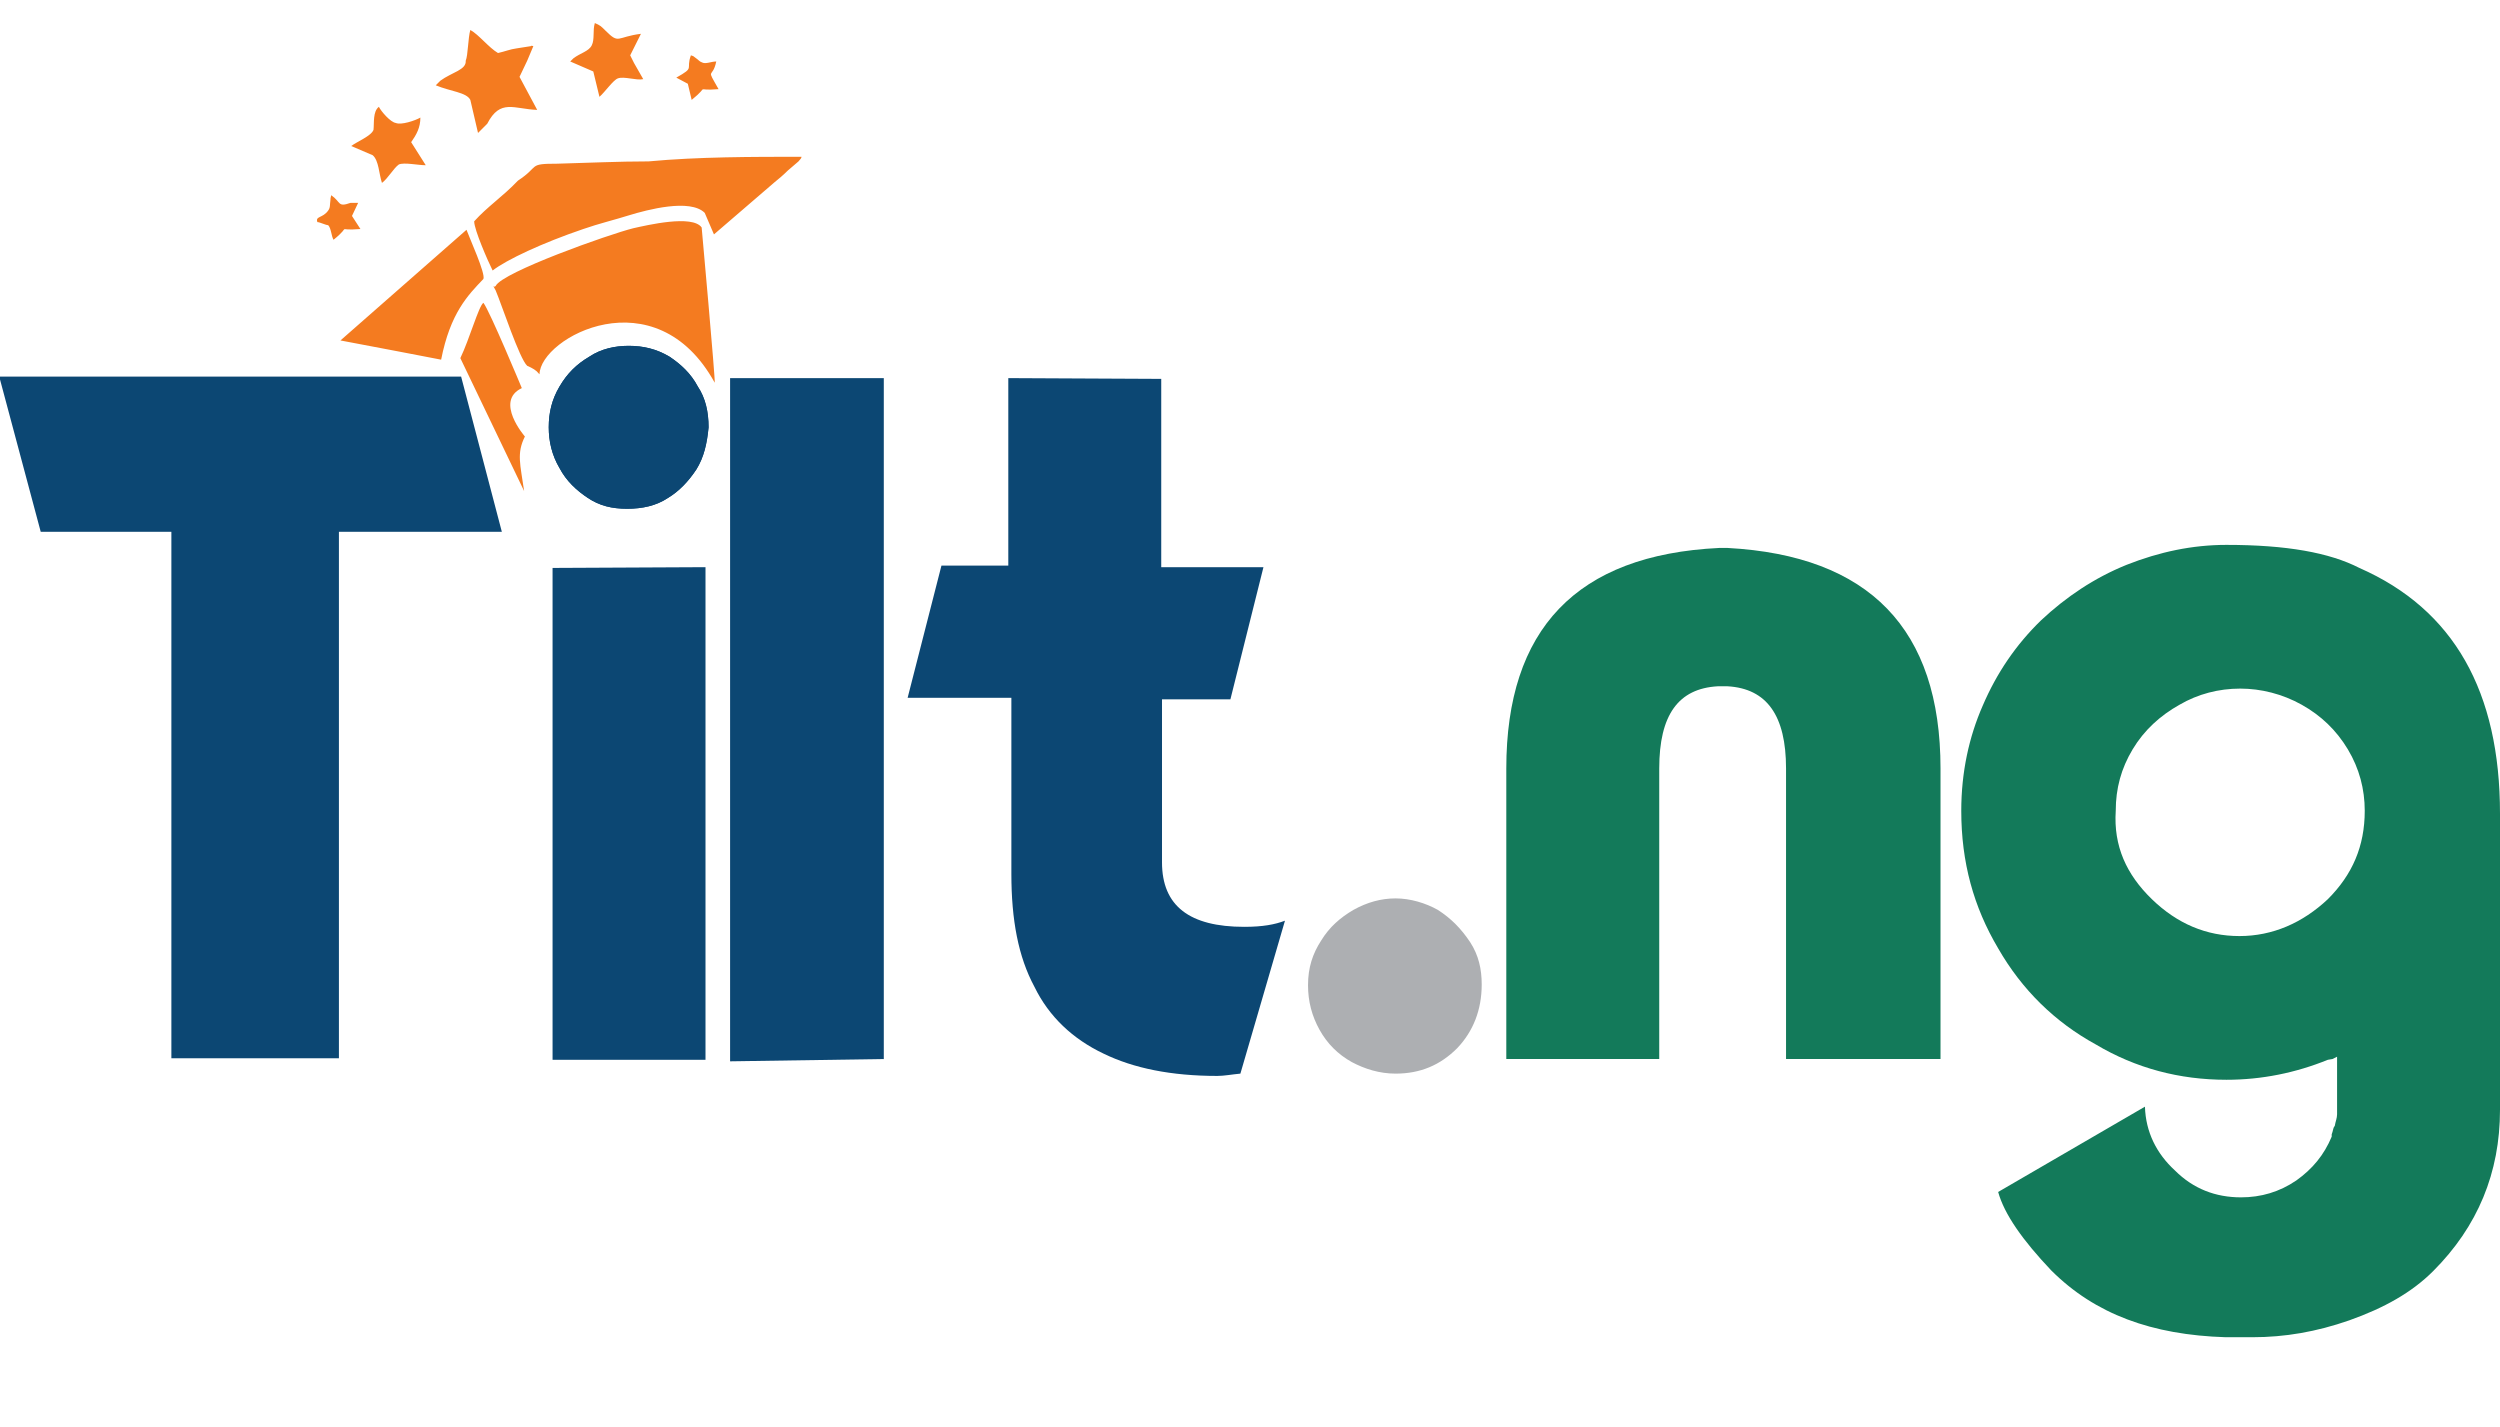 <?xml version="1.0" encoding="utf-8"?>
<!-- Generator: Adobe Illustrator 23.0.1, SVG Export Plug-In . SVG Version: 6.00 Build 0)  -->
<svg version="1.1" id="_x23_Layer_1" xmlns="http://www.w3.org/2000/svg" xmlns:xlink="http://www.w3.org/1999/xlink" x="0px"
	 y="0px" viewBox="0 0 325.3 185.7" style="enable-background:new 0 0 325.3 185.7;" xml:space="preserve">
<style type="text/css">
	.st0{fill:#0C4773;}
	.st1{fill:#ADAFB2;}
	.st2{fill:#137A5A;}
	.st3{fill-rule:evenodd;clip-rule:evenodd;fill:#F47B20;}
</style>
<path class="st0" d="M22.3,69.2h-17L-0.1,49H60l5.3,20.2H44.1v68.5H22.3V69.2z"/>
<path class="st0" d="M90.6,61.1c-1,1.5-2.2,2.8-3.7,3.7c-1.5,1-3.3,1.4-5.3,1.4s-3.6-0.4-5.1-1.4c-1.5-1-2.8-2.2-3.7-3.9
	c-1-1.7-1.4-3.5-1.4-5.3c0-1.9,0.4-3.6,1.4-5.3c1-1.7,2.2-2.9,3.9-3.9c1.5-1,3.3-1.4,5.1-1.4c1.9,0,3.6,0.4,5.3,1.4
	c1.5,1,2.8,2.2,3.7,3.9c1,1.5,1.4,3.3,1.4,5.3C92,57.7,91.6,59.5,90.6,61.1z M91.8,73.8v64.1H71.9v-64L91.8,73.8z"/>
<path class="st0" d="M95,49.2H115v88.6L95,138.1C95,138.1,95,49.2,95,49.2z"/>
<path class="st0" d="M131.3,90.8h-13.2l4.4-17.2h8.7V49.2l19.9,0.1v24.5h13.3L160.1,91h-8.9v21.2c0,5.7,3.6,8.4,10.7,8.4
	c2.4,0,4-0.3,5.3-0.8l-5.8,19.9c-1.1,0.1-2.1,0.3-3,0.3c-6,0-10.9-1-14.8-2.9c-4-1.9-7.1-4.8-9-8.7c-2.1-3.9-3-8.7-3-14.7V90.8
	H131.3z"/>
<path class="st1" d="M171.9,122.4c1.1-1.8,2.5-3,4.2-4c1.8-1,3.6-1.5,5.5-1.5s3.9,0.6,5.5,1.5c1.7,1.1,3,2.4,4.2,4.2
	c1.1,1.7,1.5,3.5,1.5,5.5c0,3.3-1.1,6.1-3.2,8.3c-2.2,2.2-4.8,3.3-8,3.3c-2.1,0-4-0.6-5.7-1.5c-1.8-1-3.2-2.4-4.2-4.2
	c-1-1.8-1.5-3.7-1.5-5.8C170.2,125.9,170.8,124.1,171.9,122.4z"/>
<path class="st2" d="M223.5,89.3c-5.1,0.3-7.6,3.7-7.6,10.7v37.8H196V100c0-18.1,9.1-27.8,27.7-28.7h1.1c18.4,1,27.7,10.5,27.7,28.7
	v37.8h-20.1V100c0-6.9-2.5-10.4-7.6-10.7C224.8,89.3,223.5,89.3,223.5,89.3z"/>
<path class="st2" d="M325.3,105.9v33.9v4.6c0,8.2-2.9,15.2-8.7,21c-2.8,2.8-6.4,4.8-10.9,6.4c-4.3,1.5-8.4,2.2-12.6,2.2h-3.5
	c-9.6-0.3-17-3-22.7-8.7c-3.7-3.9-6.1-7.3-6.9-10.2l19.1-11.1c0.1,3.3,1.5,6.1,3.9,8.3c2.4,2.4,5.3,3.5,8.6,3.5c2.6,0,5-0.7,7.2-2.2
	c2.1-1.5,3.6-3.3,4.6-5.7v-0.3l0.1-0.3c0.1-0.3,0.1-0.6,0.3-0.8c0.1-0.6,0.3-1,0.3-1.5v-0.1v-0.1v-0.3V144l0,0v-6.5l-0.6,0.3
	l-0.6,0.1c-4.2,1.7-8.6,2.6-13.2,2.6c-6.1,0-11.8-1.5-17-4.6c-5.3-2.9-9.6-7.1-12.7-12.5c-3.2-5.4-4.8-11.2-4.8-17.9
	c0-5,1-9.6,2.8-13.7c1.8-4.2,4.3-7.9,7.6-11.1c3.2-3,6.9-5.5,11.1-7.2c4.3-1.7,8.6-2.6,13-2.6c7.8,0,13.4,1,17.3,3
	C319.3,79.3,325.3,90,325.3,105.9z M280,117c3.3,3.2,7.1,4.8,11.4,4.8c4.3,0,8.2-1.7,11.5-4.8c3.2-3.2,4.8-6.9,4.8-11.5
	c0-2.8-0.7-5.5-2.2-8c-1.5-2.5-3.5-4.4-6-5.8s-5.3-2.1-8-2.1c-2.8,0-5.5,0.7-7.9,2.1c-2.5,1.4-4.6,3.3-6.1,5.8
	c-1.5,2.5-2.2,5.1-2.2,8C275,110.1,276.7,113.8,280,117z"/>
<path class="st3" d="M68.6,47.6c0.7,0.3,1.2,0.6,1.5,1l0.1,0.1c0.1-4.8,15.1-12.9,22.8,1.1c0.1-0.3-1.7-20.2-1.7-20.2
	c-1.2-1.7-7.1-0.3-8.9,0.1c-3.2,0.8-17,5.7-17.9,7.5c-0.3,0.4-0.6-0.6,0,0.6C65.3,39.7,67.6,46.7,68.6,47.6L68.6,47.6z M68.3,56.8
	c-1.1,2.2-0.6,3.6-0.1,7.1l-8.3-17.3c1.2-2.5,2.4-6.8,3-7.2c0.8,1,5,11.1,5,11.1C64.3,52.2,68.3,56.8,68.3,56.8z M48.5,20.2
	L48.5,20.2c0.8,0.7,0.8,2.4,1.2,3.6c0.8-0.6,1.5-1.9,2.2-2.4c0.7-0.3,2.5,0.1,3.5,0.1l-1.9-3c0.7-1,1.2-1.9,1.2-3.2
	c-0.7,0.4-2.5,1-3.2,0.7c-0.7-0.1-1.9-1.5-2.2-2.1c-0.8,0.6-0.6,2.1-0.7,3c-0.3,0.8-2.1,1.5-2.9,2.1L48.5,20.2L48.5,20.2z M77.2,9.3
	L77.2,9.3l0.8,3.3c0.7-0.6,1.8-2.2,2.4-2.4c0.8-0.3,2.4,0.3,3.3,0.1l-1.2-2.1L82,7.2l1.4-2.8c-3.2,0.4-2.8,1.4-4.6-0.4
	c-0.6-0.6-0.7-0.7-1.4-1c-0.3,1,0,2.1-0.4,2.9c-0.4,0.8-1.5,1-2.4,1.7c-0.3,0.3-0.3,0.3-0.4,0.4L77.2,9.3L77.2,9.3z M89.5,10.9
	L89.5,10.9L90,13c2.6-2.1,0.1-1.1,3.5-1.4c-1.7-3-0.8-1.2-0.3-3.6c-0.7,0-1.4,0.4-1.9,0.1C91,8,90.9,7.8,90.6,7.6s-0.1-0.1-0.4-0.3
	l-0.3-0.1c-0.7,1.9,0.6,1.5-1.9,2.9L89.5,10.9L89.5,10.9z M41.3,28.9L41.3,28.9c0.3,0,1.1,0.4,1.4,0.4c0.4,0.4,0.4,1.4,0.7,1.9
	c2.6-2.1,0-1.1,3.5-1.4l-1.1-1.7l0.8-1.7h-1c-1.7,0.6-1.2-0.1-2.5-1C43,25.8,43,25.8,43,26c-0.1,0.7,0,1-0.3,1.4
	C42,28.4,41,28.1,41.3,28.9L41.3,28.9z M91.7,27.7L91.7,27.7L91.7,27.7c-1.9-1.9-7.5-0.4-9.8,0.3c-1.9,0.6-4,1.1-6,1.8
	c-5.3,1.8-10,4-11.8,5.4c-0.6-1.2-2.4-5.3-2.4-6.4c1.7-1.9,3.7-3.2,5.7-5.3c2.9-1.9,1.2-2.2,5.1-2.2c4-0.1,7.9-0.3,11.9-0.3
	c6.4-0.6,13.6-0.6,19.9-0.6c-0.1,0.3,0,0.1-0.4,0.6l-1.4,1.2c-0.6,0.6-1.2,1.1-1.7,1.5l-7.9,6.8L91.7,27.7L91.7,27.7z M61.2,13
	L61.2,13l1,4.3l1.2-1.2c1.7-3.3,3.5-1.9,6.5-1.8L67.6,10l1-2.1L69.4,6c-0.1,0-0.3-0.1-0.3,0l-1.9,0.3c-0.8,0.1-1.5,0.4-2.4,0.6
	c-1.2-0.7-2.5-2.4-3.6-3c-0.3,1-0.3,3.3-0.6,4c0.1,1.2-1.8,1.5-3.3,2.6l-0.6,0.6C58.6,11.9,60.7,12,61.2,13L61.2,13L61.2,13z
	 M57.4,46.8c1.2-6.1,3.5-8.4,5.5-10.5c0.3-0.7-1.8-5.3-2.2-6.4L44.3,44.3C46,44.6,57.4,46.8,57.4,46.8z M64,17.2L64,17.2L64,17.2
	L64,17.2L64,17.2z M91.4,32L91.4,32C91.4,31.8,91.3,31.8,91.4,32C91.3,31.8,91.4,31.8,91.4,32z"/>
<path class="st0" d="M90.6,61.1c-1,1.5-2.2,2.8-3.7,3.7c-1.5,1-3.3,1.4-5.3,1.4s-3.6-0.4-5.1-1.4c-1.5-1-2.8-2.2-3.7-3.9
	c-1-1.7-1.4-3.5-1.4-5.3c0-1.9,0.4-3.6,1.4-5.3c1-1.7,2.2-2.9,3.9-3.9c1.5-1,3.3-1.4,5.1-1.4c1.9,0,3.6,0.4,5.3,1.4
	c1.5,1,2.8,2.2,3.7,3.9c1,1.5,1.4,3.3,1.4,5.3C92,57.7,91.6,59.5,90.6,61.1z"/>
</svg>

